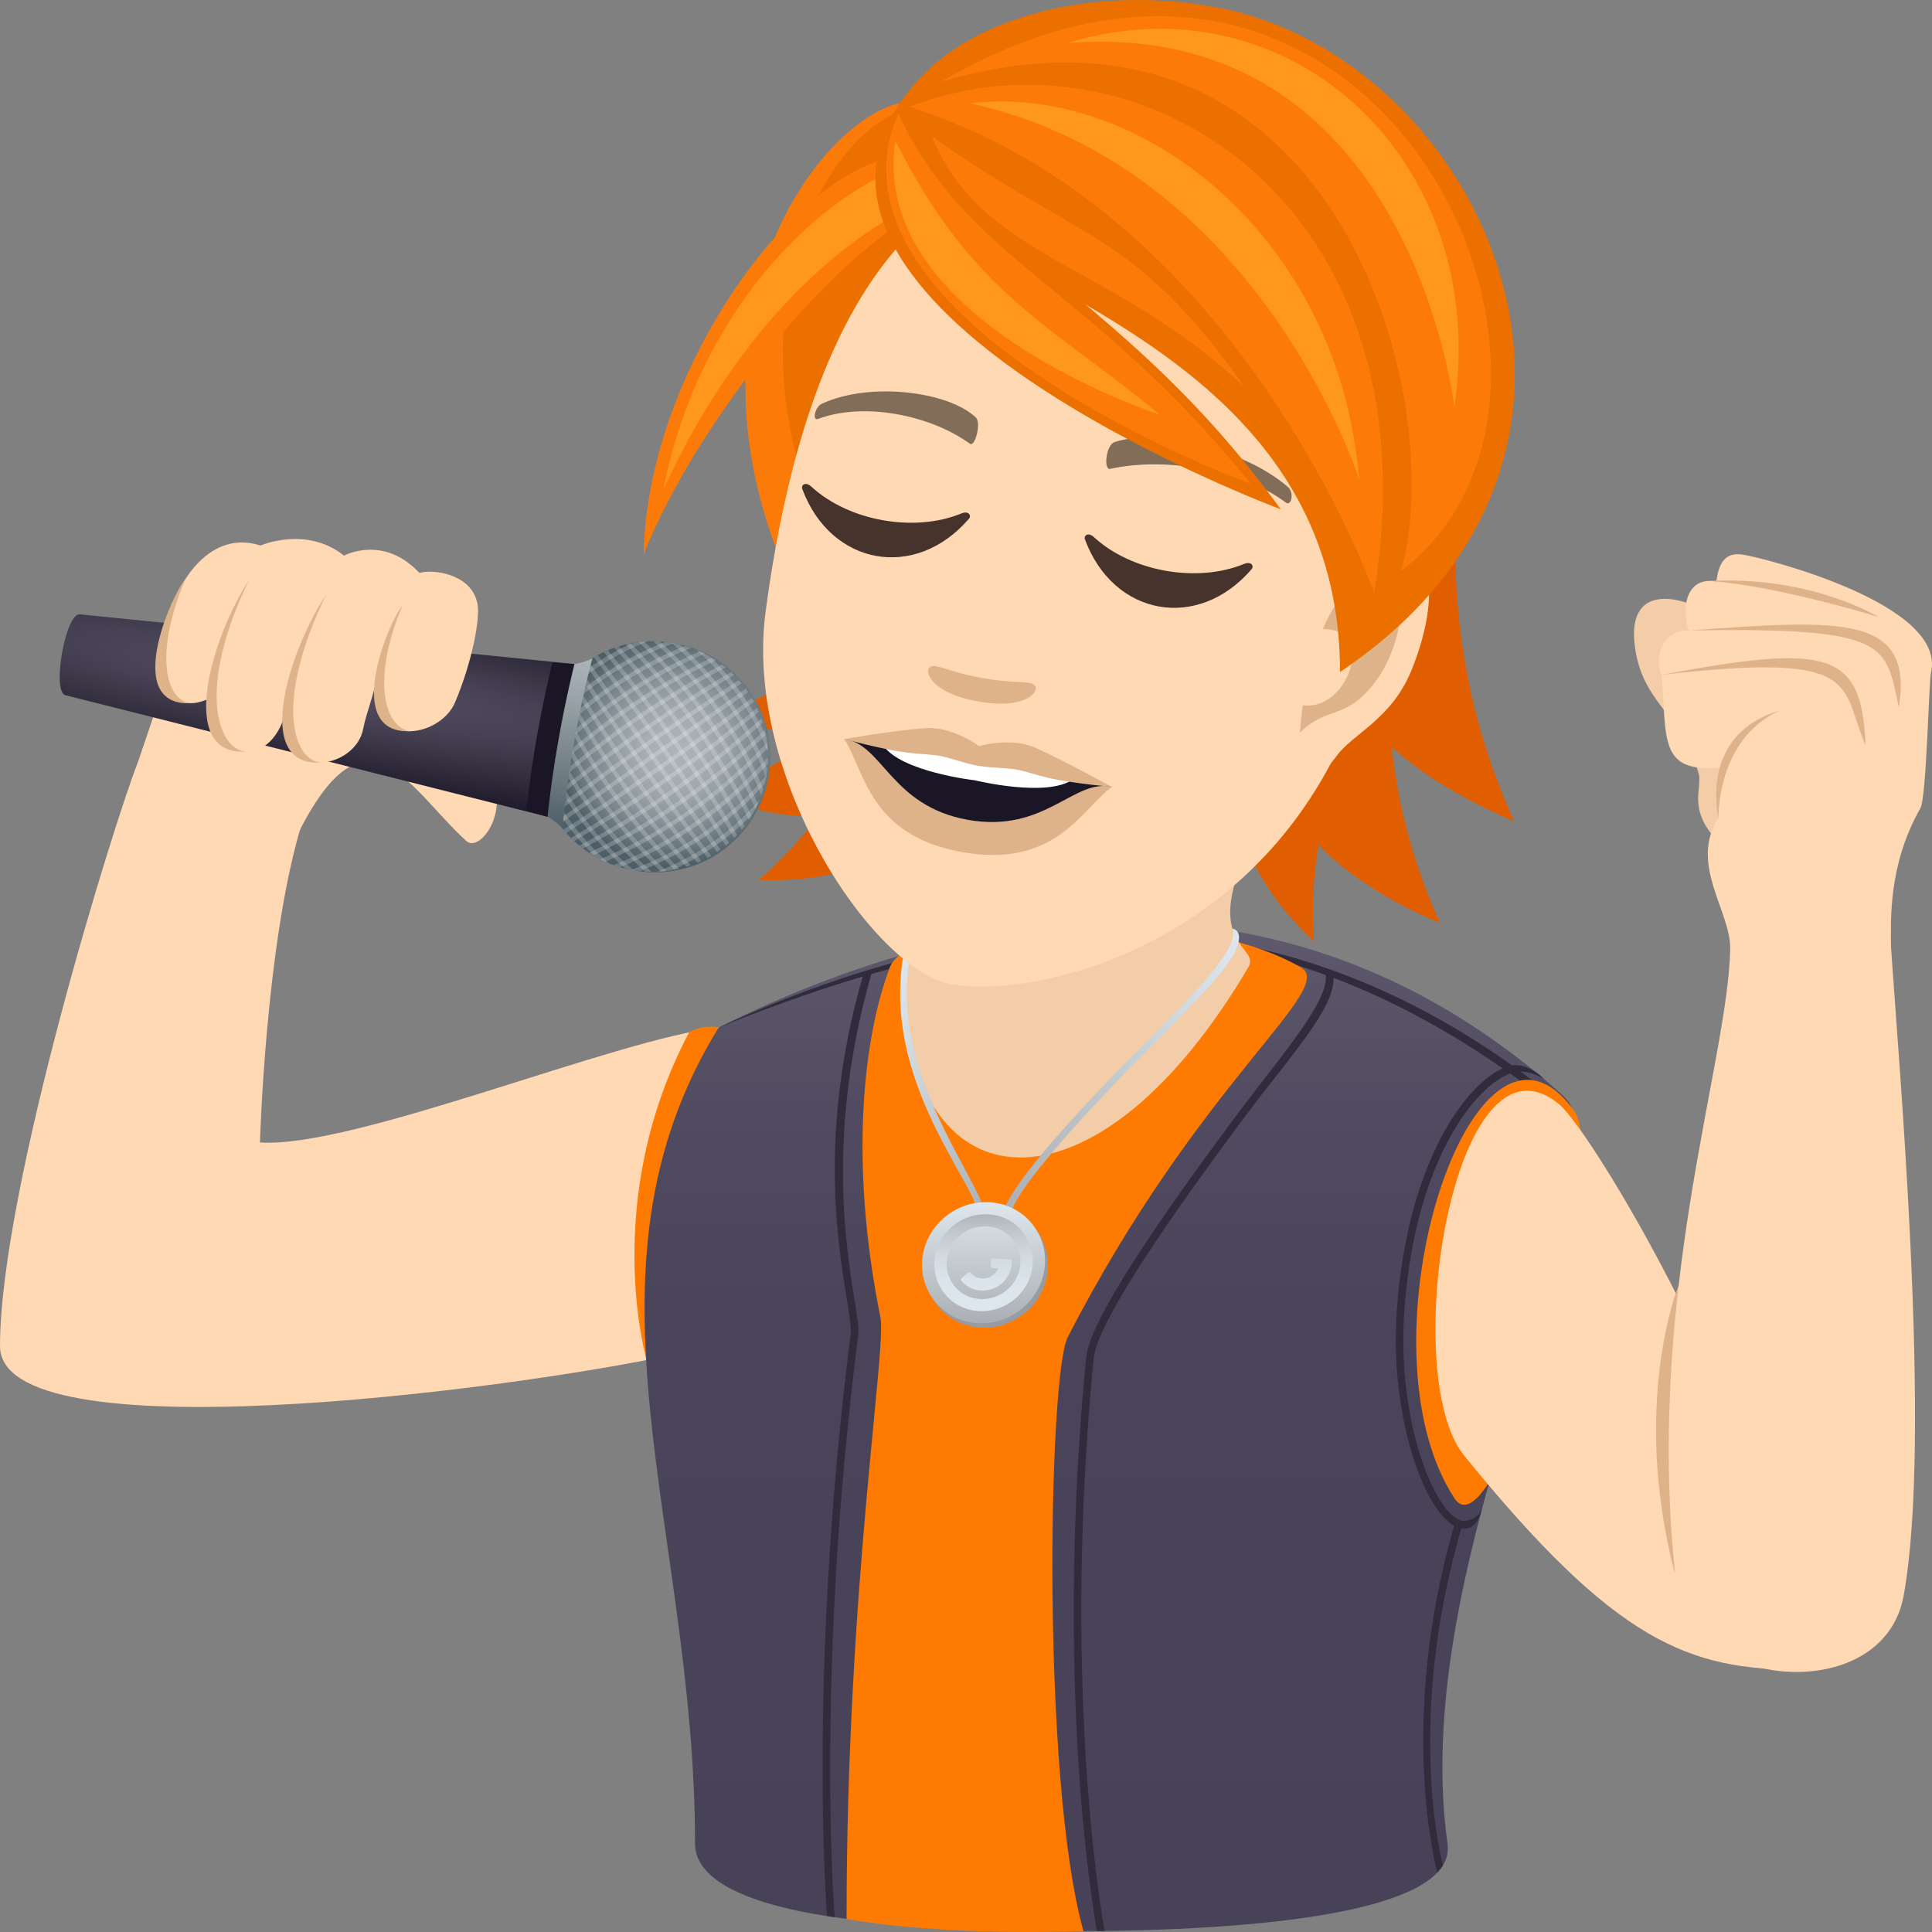 <svg xmlns="http://www.w3.org/2000/svg" xml:space="preserve" style="enable-background:new 0 0 64 64" viewBox="0 0 64 64"><rect x="0" y="0" width="64" height="64" fill="#808080" stroke="none"/><path d="M23.808 34.035c-3.414.38-12.086 4.019-15.196 3.81 0 0 .18-6.439 1.327-10.362.405-1.386-4.85-3.534-5.386-2.19C3.813 27.146 0 39.39 0 44.592c0 3.627 16.645 1.488 22.3.284 1.444-.307 3.66-11.082 1.508-10.842z" style="fill:#ffd8b4"/><path d="M23.808 34.035s-.489-.123-.98.164c-2.942 5.559-1.415 10.818-1.415 10.818l2.395-10.982z" style="fill:#ff7a00"/><linearGradient id="a" x1="36.831" x2="36.831" y1="63.971" y2="30.538" gradientUnits="userSpaceOnUse"><stop offset="0" style="stop-color:#484258"/><stop offset=".594" style="stop-color:#4a445a"/><stop offset=".808" style="stop-color:#504b60"/><stop offset=".96" style="stop-color:#5c566a"/><stop offset="1" style="stop-color:#605b6e"/></linearGradient><path d="M23.808 34.035c-5.023 8.142-.784 16.555-.784 27.044 0 1.272 1.937 2.094 5.02 2.486 1.395-3.298 5.867-2.574 7.847.406 6.862-.032 12.348-.826 12.06-2.89-1.408-10.074 6.485-22.408 3.796-24.815-8.946-8.009-19.343-6.51-27.939-2.23z" style="fill:url(#a)"/><path d="M49.958 35.32c-1.27.398-3.364 3.068-3.694 8.204-.221 3.44.96 6.775 2.082 7.092a.648.648 0 0 0 .172.024c.194 0 .438-.126.578-.663-.161.398-.603.42-.681.399-.905-.256-2.129-3.307-1.901-6.836.321-5.016 2.335-7.56 3.528-7.984.247-.088.647-.1 1.106.19-.278-.299-.767-.558-1.19-.425zM36.34 63.967c-.015-.076-1.456-7.718-.359-18.997.127-1.311 2.69-4.952 4.978-8.021 1.572-2.109 3.155-3.873 2.944-4.739l.25-.003c.237 1.022-1.338 2.67-2.993 4.891-2.155 2.893-4.81 6.654-4.93 7.896-1.094 11.246.35 18.895.362 18.97l-.253.003zm-8.942-.499c-.006-.079-.647-8.017.78-19.255.028-.215-.04-.632-.132-1.208-.319-1.977-.913-5.659.552-10.722l.284-.07c-1.449 5.01-.905 8.794-.589 10.753.1.619.166 1.028.134 1.278-1.424 11.21-.782 19.185-.775 19.264l-.254-.04z" style="fill:#302c3b"/><path d="M47.613 62.035c-.014-.048-1.36-4.993.59-11.6l.241.07c-1.93 6.535-.658 11.244-.646 11.292l-.185.238zm-23.805-28c10.031-4.04 17.91-4.52 26.65 1.837l.301-.089c-7.392-5.568-16.054-6.76-26.95-1.748z" style="fill:#302c3b"/><path d="M29.478 32.042c-.873 2.305-1.358 6.408-.313 11.593.212 1.054-1.121 8.973-1.121 19.93 0 0 2.757.567 7.847.406-1.4-5.01-1.16-18.432-.523-19.67 4.366-8.496 8.953-11.552 7.722-12.259-3.93-2.255-12.957-1.728-13.612 0z" style="fill:#ff7a00"/><path d="M30.033 33.785c.698 6.226 6.474 6.472 11.32-1.743.413-.701-1.536-.693-.005-3.918 1.21-2.549-11.315 0-11.315 0s-.158 4.255 0 5.661z" style="fill:#f3cca8"/><path d="M48.178 49.63c-3.345-5.125.64-17.485 3.97-12.828 1.251 1.75-2.628 14.885-3.97 12.828z" style="fill:#ff7a00"/><path d="M59.661 55.313c-3.719 0-6.127-.896-11.161-7.097-2.207-2.718-.326-14.52 3.152-11.632 1.177.976 7.632 11.827 8.01 18.729z" style="fill:#ffd8b4"/><path d="M55.476 52.108c-1.455-5.62.116-9.49.116-9.49s2.204 6.238-.116 9.49z" style="fill:#deb38a"/><path d="M31.07 25.521c-1.93 1.302-3.949 2.236-7.508.794 2.94-1.113 4.654-2.799 6.188-4.471l1.32 3.677z" style="fill:#e05e00"/><path d="M31.888 25.799c-1.356 1.892-2.923 3.469-6.762 3.355 2.37-2.065 3.388-4.242 4.244-6.344l2.518 2.989z" style="fill:#e05e00"/><path d="M31.444 22.857c-1.93 1.302-3.95 2.236-7.509.794 2.941-1.113 4.654-2.799 6.189-4.472l1.32 3.678z" style="fill:#e05e00"/><linearGradient id="b" x1="33.184" x2="41.044" y1="35.639" y2="35.639" gradientUnits="userSpaceOnUse"><stop offset="0" style="stop-color:#abafb3"/><stop offset="1" style="stop-color:#dde7ed"/></linearGradient><path d="M41.043 31.09c.024-.297-.218-.331-.218-.331.211.649-1.088 1.973-2.66 3.554-2.288 2.3-4.85 5.029-4.978 6.012-.032.243.215.27.248.018.121-.93 2.775-3.75 4.93-5.918 1.656-1.665 2.623-2.644 2.678-3.334z" style="fill:url(#b)"/><linearGradient id="c" x1="2961.382" x2="2967.211" y1="594.821" y2="594.821" gradientTransform="scale(-1 1) rotate(-21.544 -2.373 8188.096)" gradientUnits="userSpaceOnUse"><stop offset="0" style="stop-color:#abafb3"/><stop offset="1" style="stop-color:#dde7ed"/></linearGradient><path d="M30.186 31.506c-.906 4.143 2.707 8.01 2.465 8.971-.06.238-.3.173-.238-.074.23-.91-3.349-4.496-2.45-8.95.072-.36.314-.364.223.053z" style="fill:url(#c)"/><path d="M34.706 42.1c-.11 1.105-1.107 1.946-2.227 1.877a1.93 1.93 0 0 1-1.828-2.125c.11-1.105 1.108-1.946 2.228-1.878a1.93 1.93 0 0 1 1.827 2.126z" style="fill:#969ca1"/><linearGradient id="d" x1="32.582" x2="32.582" y1="43.835" y2="39.824" gradientUnits="userSpaceOnUse"><stop offset="0" style="stop-color:#abafb3"/><stop offset="1" style="stop-color:#dde7ed"/></linearGradient><path d="M34.61 41.953c-.111 1.106-1.108 1.946-2.228 1.878a1.93 1.93 0 0 1-1.828-2.125c.11-1.106 1.108-1.947 2.228-1.878a1.93 1.93 0 0 1 1.827 2.125z" style="fill:url(#d)"/><linearGradient id="e" x1="32.582" x2="32.582" y1="43.397" y2="40.067" gradientUnits="userSpaceOnUse"><stop offset="0" style="stop-color:#dde7ed"/><stop offset=".293" style="stop-color:#dae4ea"/><stop offset=".537" style="stop-color:#d1dadf"/><stop offset=".764" style="stop-color:#c2c9ce"/><stop offset=".978" style="stop-color:#aeb2b6"/><stop offset="1" style="stop-color:#abafb3"/></linearGradient><path d="M32.702 40.628a1.16 1.16 0 0 1 1.096 1.275 1.272 1.272 0 0 1-1.336 1.127 1.16 1.16 0 0 1-1.097-1.275 1.273 1.273 0 0 1 1.337-1.127zm.04-.4c-.896-.055-1.694.618-1.782 1.502a1.544 1.544 0 0 0 1.462 1.7c.896.055 1.694-.618 1.782-1.502a1.543 1.543 0 0 0-1.462-1.7z" style="fill:url(#e)"/><linearGradient id="f" x1="32.679" x2="32.679" y1="43.397" y2="40.067" gradientUnits="userSpaceOnUse"><stop offset="0" style="stop-color:#dde7ed"/><stop offset=".293" style="stop-color:#dae4ea"/><stop offset=".537" style="stop-color:#d1dadf"/><stop offset=".764" style="stop-color:#c2c9ce"/><stop offset=".978" style="stop-color:#aeb2b6"/><stop offset="1" style="stop-color:#abafb3"/></linearGradient><path d="M32.89 42.01c-.054-.004-.078-.032-.073-.085l.016-.16c.005-.055.035-.08.09-.077l.526.033c.055.003.08.031.074.086l-.008.079a.975.975 0 0 1-1.025.865.901.901 0 0 1-.632-.31c-.035-.042-.032-.078.01-.114l.19-.16c.042-.034.08-.032.114.008.09.102.216.166.358.175a.555.555 0 0 0 .538-.33l-.177-.01z" style="fill:url(#f)"/><path d="M41.077 22.384c.617 3.191 1.687 6.106 6.626 8.197-1.803-4.002-1.826-7.357-1.687-10.524l-4.94 2.328z" style="fill:#e05e00"/><path d="M41.125 24.036c-.381 2.296-.39 4.519 2.403 7.152-.212-3.135.61-5.393 1.493-7.484l-3.896.332z" style="fill:#e05e00"/><path d="M42.661 17.935c.7 3.608 1.91 6.905 7.495 9.27-2.039-4.526-2.065-8.321-1.908-11.902l-5.587 2.632z" style="fill:#e05e00"/><path d="M30.747 3.502s2.406 9.777-4.18 16.633c-5.245-10.417 1.94-17.85 4.18-16.633z" style="fill:#fc7b08"/><path d="M30.842 3.703s3.74 9.12-2.335 16.432c-5.982-10.012.013-17.486 2.335-16.432z" style="fill:#eb7000"/><path d="M32.272 6.346c-3.5.407-9.065 7.249-10.95 12.016.14-7.665 7.936-16.468 10.95-12.016z" style="fill:#fc7b08"/><path d="M34.38 5.702c-3.523-.045-8.927 2.963-12.404 10.51 1.586-8.195 8.898-13.026 12.405-10.51z" style="fill:#ff971f"/><path d="M38.238 5.448c-7.65-1.367-11.521 4.679-12.875 14.803-.735 5.496 3.574 11.892 6.151 12.353 2.577.46 9.236-.992 12.58-7.332.933-1.77 2.222-2.816 2.591-4.332 1.824-7.54-.797-14.125-8.447-15.492z" style="fill:#ffd8b4"/><path d="M42.657 16.126c-1.484-1.288-4.444-1.941-5.743-1.477-.275.09-.368.932-.135.882 1.807-.4 4.377.024 5.812 1.115.19.145.292-.332.066-.52zM27.234 13.37c1.607-.736 4.194-.397 5.091.459.19.174-.026.993-.196.87-1.325-.959-3.522-1.388-5.028-.821-.203.074-.11-.404.133-.509z" style="fill:#826d58"/><path d="M31.848 17.008c-1.56.642-3.735.253-4.974-.89-.19-.175-.345-.05-.298.078.947 2.546 3.75 3.047 5.523.987.09-.103-.014-.274-.25-.175zm9.362 1.673c-1.558.642-3.733.254-4.974-.889-.191-.176-.342-.05-.296.077.947 2.547 3.749 3.048 5.52.987.091-.103-.01-.274-.25-.175z" style="fill:#45332c"/><path d="M32.48 24.82c-.933-.166-4.513-.335-4.513-.335.676 1.018.798 3.187 3.903 3.742 3.105.554 3.971-1.437 4.959-2.158 0 0-3.417-1.082-4.35-1.249z" style="fill:#deb38a"/><path d="M32.481 24.811c-1.03-.184-4.515-.326-4.515-.326 1.273.153 1.538 2.216 4.095 2.673 2.557.457 3.521-1.386 4.768-1.09 0 0-3.318-1.073-4.348-1.257z" style="fill:#1a1626"/><path d="M32.295 25.849s2.406.59 3.261-.04c-.171-.25-2.597-.75-3.103-.84-.506-.09-2.955-.461-3.203-.287.584.888 3.045 1.167 3.045 1.167z" style="fill:#fff"/><path d="M34.31 24.776c-.809-.372-1.876-.061-1.876-.061s-.892-.661-1.78-.593c-1.146.083-2.687.363-2.687.363 2.216.57 2.31.441 3.087.541.34.044.844.251 1.328.338.485.087 1.03.067 1.363.143.764.175.807.33 3.084.562 0 0-1.472-.819-2.518-1.293z" style="fill:#deb38a"/><path d="M42.427 16.871S25.104 10.422 29.808 3.42c2.59 5.16 7.46 6.329 12.619 13.452z" style="fill:#eb7000"/><path d="M45.797 17.72c-1.932-.108-4.43 5.975-3.54 7.857.125.263 1.033.81 2.02-.535.545-.744 1.822-1.218 2.48-2.838.846-2.075.962-4.374-.96-4.484z" style="fill:#ffd8b4"/><path d="M45.528 18.926c-.52.065-1.194.72-1.71 1.917 1.793-.062.847 2.732-.661 2.518a13.54 13.54 0 0 0-.092.909c.909-.918 1.567-.366 2.574-1.796.906-1.288 1.18-3.715-.111-3.548zm-11.257 3.772c-.16-.161-.623-.04-1.733-.238-1.11-.198-1.502-.473-1.707-.376-.246.114-.023.868 1.568 1.152 1.59.285 2.063-.344 1.872-.538z" style="fill:#deb38a"/><path d="M40.2.223c-3.983-.712-8.004.318-9.893 2.553-5.52 6.177 14.083 5.782 14.083 19.485C55.27 14.966 49.049 1.804 40.2.223z" style="fill:#eb7000"/><path d="M46.409 18.918c1.643-5.747-2.233-20.022-15.233-16.211 14.502-8.49 23.097 10.259 15.233 16.21zm-4.969-2.886S26.797 10.687 29.755 3.753c2.26 4.889 6.387 5.716 11.685 12.28z" style="fill:#fc7b08"/><path d="M38.418 13.737s-9.675-3.117-8.758-9.073c2.59 5.16 5.216 6.117 8.758 9.073z" style="fill:#ff971f"/><path d="M41.221 12.812c-4.47-4.17-8.701-4.226-10.347-8.294 4.947 3.527 6.666 3.077 10.348 8.294z" style="fill:#fc7b08"/><path d="M45.52 19.637S41.078 6.979 30.12 3.54c7.605-2.952 17.52 3.155 15.4 16.097z" style="fill:#fc7b08"/><path d="M45.02 15.867S41.707 5.518 32.13 3.42c5.738-.676 12.246 4.494 12.89 12.448z" style="fill:#ff971f"/><path d="M48.177 13.483S46.707.537 35.36 1.426c7.301-2.249 14.03 3.83 12.817 12.057z" style="fill:#ff971f"/><path d="M62.642 31.33c-.113-1.776-5.305-1.177-5.326.078-.063 3.832-2.9 11.624-1.772 21.226.388 3.3 6.837 3.936 7.516.229.96-5.244-.187-17.89-.419-21.533z" style="fill:#ffd8b4"/><path d="M58.608 29.134c-3.193-1.863-2.137-2.858-2.344-3.533-.623-2.034-1.812-2.262-2.096-4.103-.393-2.557 2.165-1.656 3.16-.635 2.527 2.59 1.756 8.55 1.28 8.271z" style="fill:#f3cca8"/><path d="M57.316 31.408c0-1.242-1.368-2.8-.39-4.314-.067-.7.124-1.67.124-1.67-2.089.196-1.84-.856-2.002-3.07-.22-.366-.116-1.497.9-1.469-.19-.362-.286-1.82.906-1.623.062-.35.138-.995.862-.892.614.086 6.78 1.615 6.252 3.907-.076.333-.148 4.136-.354 4.499-1.073 1.889-.973 3.714-.973 4.554 0 1.157-5.325 1.235-5.325.078z" style="fill:#ffd8b4"/><path d="M56.926 27.094s-.07-2.599 2.016-3.55c-2.696.798-2.016 3.55-2.016 3.55z" style="fill:#deb38a"/><path d="M55.048 22.354c6.687-.767 5.888.318 6.752 2.343-.124-3.106-1.181-3.392-6.752-2.343z" style="fill:#deb38a"/><path d="M55.948 20.885c6.668-.11 6.496.45 6.955 2.548.484-3.086-1.885-2.913-6.955-2.548z" style="fill:#deb38a"/><path d="M56.615 19.245c2.327.165 5.625 1.2 5.625 1.2s-2.22-1.38-5.625-1.2z" style="fill:#deb38a"/><path d="M15.45 27.861c.505.462 1.814-1.457.313-2.824-.754-.687-6.855-5.969-7.893-5.74-1.462.32-1.8 1.535-3.317 5.995-.513 1.508 4.995 2.95 5.386 2.19 2.237-4.338 3.606-1.363 5.511.38z" style="fill:#ffd8b4"/><radialGradient id="g" cx="1624.464" cy="528.365" r="3.865" gradientTransform="matrix(-.172 .974 -.974 -.172 816.4 -1466.494)" gradientUnits="userSpaceOnUse"><stop offset="0" style="stop-color:#acb4b8"/><stop offset=".204" style="stop-color:#a8b0b4"/><stop offset=".411" style="stop-color:#9ca5aa"/><stop offset=".621" style="stop-color:#879298"/><stop offset=".83" style="stop-color:#6b7980"/><stop offset="1" style="stop-color:#4e5e67"/></radialGradient><path d="M20.953 28.824a3.82 3.82 0 1 1 1.328-7.526 3.822 3.822 0 1 1-1.328 7.526z" style="fill:url(#g)"/><path d="M21.477 21.243a3.71 3.71 0 0 0-.52.058 8.671 8.671 0 0 0-2.65 1.854 3.81 3.81 0 0 0-.233.469 8.579 8.579 0 0 1 3.403-2.38z" style="opacity:.2;fill:#fff"/><path d="M22.322 21.307c-.014-.002-.027-.007-.041-.01-.082-.014-.164-.02-.246-.03a10.773 10.773 0 0 0-4.129 2.889c-.02.08-.04.16-.055.241-.003.014-.003.028-.005.042a10.665 10.665 0 0 1 4.476-3.132z" style="opacity:.2;fill:#fff"/><path d="M22.9 21.466a2.82 2.82 0 0 0-.208-.07 13.414 13.414 0 0 0-4.89 3.42c-.005.075-.005.148-.005.22a13.291 13.291 0 0 1 5.104-3.57z" style="opacity:.2;fill:#fff"/><path d="M23.35 21.655c-.055-.028-.114-.052-.172-.078a16.95 16.95 0 0 0-5.372 3.758c.005.063.007.127.015.19a16.82 16.82 0 0 1 5.53-3.87z" style="opacity:.2;fill:#fff"/><path d="M23.721 21.871c-.046-.03-.095-.058-.143-.087a22.055 22.055 0 0 0-5.713 3.997c.01.056.02.111.032.165a21.904 21.904 0 0 1 5.824-4.075z" style="opacity:.2;fill:#fff"/><path d="M24.04 22.108a2.84 2.84 0 0 0-.122-.095 30.298 30.298 0 0 0-5.955 4.167c.015.049.03.098.047.147a30.168 30.168 0 0 1 6.03-4.22zm.28.255a4.069 4.069 0 0 0-.105-.102 46.452 46.452 0 0 0-6.12 4.282c.019.045.038.09.06.134a46.115 46.115 0 0 1 6.166-4.314zm.25.274a3.69 3.69 0 0 0-.093-.109 94.18 94.18 0 0 0-6.22 4.352l.07.125a93.933 93.933 0 0 1 6.242-4.368zm.136.176-6.26 4.38.081.116 6.26-4.38a3.76 3.76 0 0 0-.081-.116zm.271.429a3.802 3.802 0 0 0-.071-.125 93.923 93.923 0 0 1-6.242 4.368c.03.037.06.073.093.109a94.117 94.117 0 0 0 6.22-4.352zm.162.337a3.933 3.933 0 0 0-.06-.134 46.27 46.27 0 0 1-6.167 4.314c.035.035.07.069.106.102a46.417 46.417 0 0 0 6.12-4.282zm.131.363c-.015-.049-.03-.098-.047-.147a30.158 30.158 0 0 1-6.03 4.22c.04.032.08.063.122.094a30.295 30.295 0 0 0 5.955-4.167z" style="opacity:.2;fill:#fff"/><path d="M25.369 24.34c-.01-.055-.02-.11-.033-.164a21.9 21.9 0 0 1-5.824 4.075c.047.03.096.058.144.087a22.058 22.058 0 0 0 5.713-3.997z" style="opacity:.2;fill:#fff"/><path d="M25.427 24.786c-.004-.063-.007-.126-.014-.189a16.813 16.813 0 0 1-5.53 3.87c.056.028.114.052.172.078a16.941 16.941 0 0 0 5.372-3.759z" style="opacity:.2;fill:#fff"/><path d="M25.432 25.305c.005-.074.004-.147.005-.22a13.289 13.289 0 0 1-5.104 3.571c.069.025.137.05.208.07a13.416 13.416 0 0 0 4.891-3.42z" style="opacity:.2;fill:#fff"/><path d="M25.328 25.966c.019-.08.04-.16.055-.241l.005-.042a10.666 10.666 0 0 1-4.476 3.132c.014.002.027.006.04.009.083.014.165.022.247.03a10.775 10.775 0 0 0 4.129-2.888z" style="opacity:.2;fill:#fff"/><path d="M24.927 26.967c.087-.15.166-.306.232-.47a8.578 8.578 0 0 1-3.403 2.382 3.71 3.71 0 0 0 .52-.058c1-.451 1.885-1.07 2.651-1.854zm.511-2.046a3.787 3.787 0 0 0-.058-.52 8.662 8.662 0 0 0-1.856-2.648 3.763 3.763 0 0 0-.469-.232 8.57 8.57 0 0 1 2.383 3.4z" style="opacity:.2;fill:#fff"/><path d="M25.374 25.766c.002-.014.007-.027.009-.041.014-.082.021-.164.03-.246a10.765 10.765 0 0 0-2.89-4.126c-.08-.019-.16-.04-.242-.055l-.042-.005a10.656 10.656 0 0 1 3.135 4.473z" style="opacity:.2;fill:#fff"/><path d="M25.215 26.344c.025-.069.05-.137.07-.208a13.405 13.405 0 0 0-3.424-4.887c-.074-.005-.147-.004-.22-.005a13.278 13.278 0 0 1 3.574 5.1z" style="opacity:.2;fill:#fff"/><path d="M25.025 26.794c.029-.056.053-.115.079-.173a16.933 16.933 0 0 0-3.762-5.367c-.063.004-.126.007-.189.014a16.808 16.808 0 0 1 3.872 5.526z" style="opacity:.2;fill:#fff"/><path d="M24.81 27.164c.03-.046.057-.095.086-.143a22.038 22.038 0 0 0-4-5.71c-.055.012-.11.02-.165.034a21.886 21.886 0 0 1 4.078 5.82z" style="opacity:.2;fill:#fff"/><path d="M24.573 27.483c.032-.04.063-.08.094-.122a30.277 30.277 0 0 0-4.17-5.95c-.05.014-.098.03-.147.046a30.145 30.145 0 0 1 4.223 6.026zm-.256.28c.035-.034.069-.07.102-.106a46.412 46.412 0 0 0-4.285-6.115l-.135.06a46.25 46.25 0 0 1 4.318 6.161zm-.274.249c.036-.03.073-.061.108-.093a94.058 94.058 0 0 0-4.355-6.215 4.089 4.089 0 0 0-.124.07 93.798 93.798 0 0 1 4.37 6.238zm-.177.136-4.383-6.255a3.016 3.016 0 0 0-.116.081l4.383 6.255c.04-.026.078-.053.116-.081zm-.428.27c.042-.022.083-.046.124-.07a93.72 93.72 0 0 1-4.37-6.237c-.038.03-.074.06-.11.092a94.04 94.04 0 0 0 4.356 6.215zm-.338.162c.045-.019.09-.038.134-.06a46.22 46.22 0 0 1-4.318-6.161l-.101.106A46.405 46.405 0 0 0 23.1 28.58zm-.364.132c.05-.015.099-.03.147-.047a30.144 30.144 0 0 1-4.222-6.026 3.52 3.52 0 0 0-.095.122 30.276 30.276 0 0 0 4.17 5.951z" style="opacity:.2;fill:#fff"/><path d="M22.338 28.81c.055-.01.11-.02.165-.032a21.885 21.885 0 0 1-4.078-5.82c-.031.047-.059.096-.087.144a22.044 22.044 0 0 0 4 5.708z" style="opacity:.2;fill:#fff"/><path d="M21.892 28.869c.063-.005.126-.007.189-.015a16.8 16.8 0 0 1-3.872-5.526c-.029.056-.053.115-.079.173.9 2.028 2.163 3.83 3.762 5.368z" style="opacity:.2;fill:#fff"/><path d="M21.372 28.873c.074.005.148.005.22.005a13.276 13.276 0 0 1-3.573-5.1c-.025.07-.05.138-.07.209a13.405 13.405 0 0 0 3.423 4.886z" style="opacity:.2;fill:#fff"/><path d="M20.711 28.769c.08.02.16.04.242.055.014.003.028.003.042.005a10.655 10.655 0 0 1-3.135-4.472c-.002.014-.007.027-.009.04-.015.083-.022.165-.03.246a10.766 10.766 0 0 0 2.89 4.126z" style="opacity:.2;fill:#fff"/><path d="M19.71 28.37c.15.086.306.165.469.231a8.57 8.57 0 0 1-2.383-3.4c.006.176.028.349.058.52a8.655 8.655 0 0 0 1.856 2.648z" style="opacity:.2;fill:#fff"/><radialGradient id="h" cx="1485.983" cy="236.892" r="6.308" gradientTransform="matrix(-.172 .974 -7.795 -1.374 2112.674 -1099.203)" gradientUnits="userSpaceOnUse"><stop offset="0" style="stop-color:#545061"/><stop offset=".164" style="stop-color:#464253"/><stop offset=".475" style="stop-color:#211d2d"/><stop offset=".527" style="stop-color:#1a1626"/></radialGradient><path d="M19.03 21.997 2.634 20.35c-.467-.02-.919 2.538-.473 2.678l15.976 4.028c1.03-2.467.893-5.06.893-5.06z" style="fill:url(#h)"/><path d="m19.03 21.997-.73-.05a39.031 39.031 0 0 0-.866 4.907l.703.203c1.03-2.467.893-5.06.893-5.06z" style="fill:#1a1626"/><linearGradient id="i" x1="2285.907" x2="2291.642" y1="1253.156" y2="1253.156" gradientTransform="rotate(99.997 1669.257 -313.554)" gradientUnits="userSpaceOnUse"><stop offset="0" style="stop-color:#acb4b8"/><stop offset=".248" style="stop-color:#99a3a8"/><stop offset=".747" style="stop-color:#69777e"/><stop offset="1" style="stop-color:#4e5e67"/></linearGradient><path d="M19.625 21.799s-.187.134-.595.197a39.067 39.067 0 0 0-.893 5.062c.361.198.491.388.491.388.184-1.906.517-3.794.997-5.647z" style="fill:url(#i)"/><path d="M13.893 18.979c-1.197-1.283-2.496-.572-2.496-.572-1.253-1-2.767-.335-2.767-.335-3.263-1.065-4.597 6.59-1.576 5.007-.216 2.048 1.874 2.58 2.417.485-.357 2.354 2.289 1.983 2.56.58.101-.525.336-1.065.447-1.673-.33 2.397 2.086 1.997 2.596.797.562-1.33.84-2.77.741-3.271-.193-.993-1.469-1.15-1.922-1.018z" style="fill:#ffd8b4"/><path d="M13.636 24.22c-2.317.149-.786-3.6-.306-4.152-1.048 2.452-.585 4.112.306 4.151zm-7.278-.927c-2.317.149-.692-3.566-.21-4.12-1.05 2.454-.683 4.08.21 4.12zm4.282 1.967c-2.317.15-1.04-3.752.171-5.574-1.78 3.652-1.062 5.536-.17 5.574zm-2.498-.364c-2.316.149-1.105-3.852.107-5.675-1.782 3.653-1 5.634-.107 5.675z" style="fill:#deb38a"/></svg>